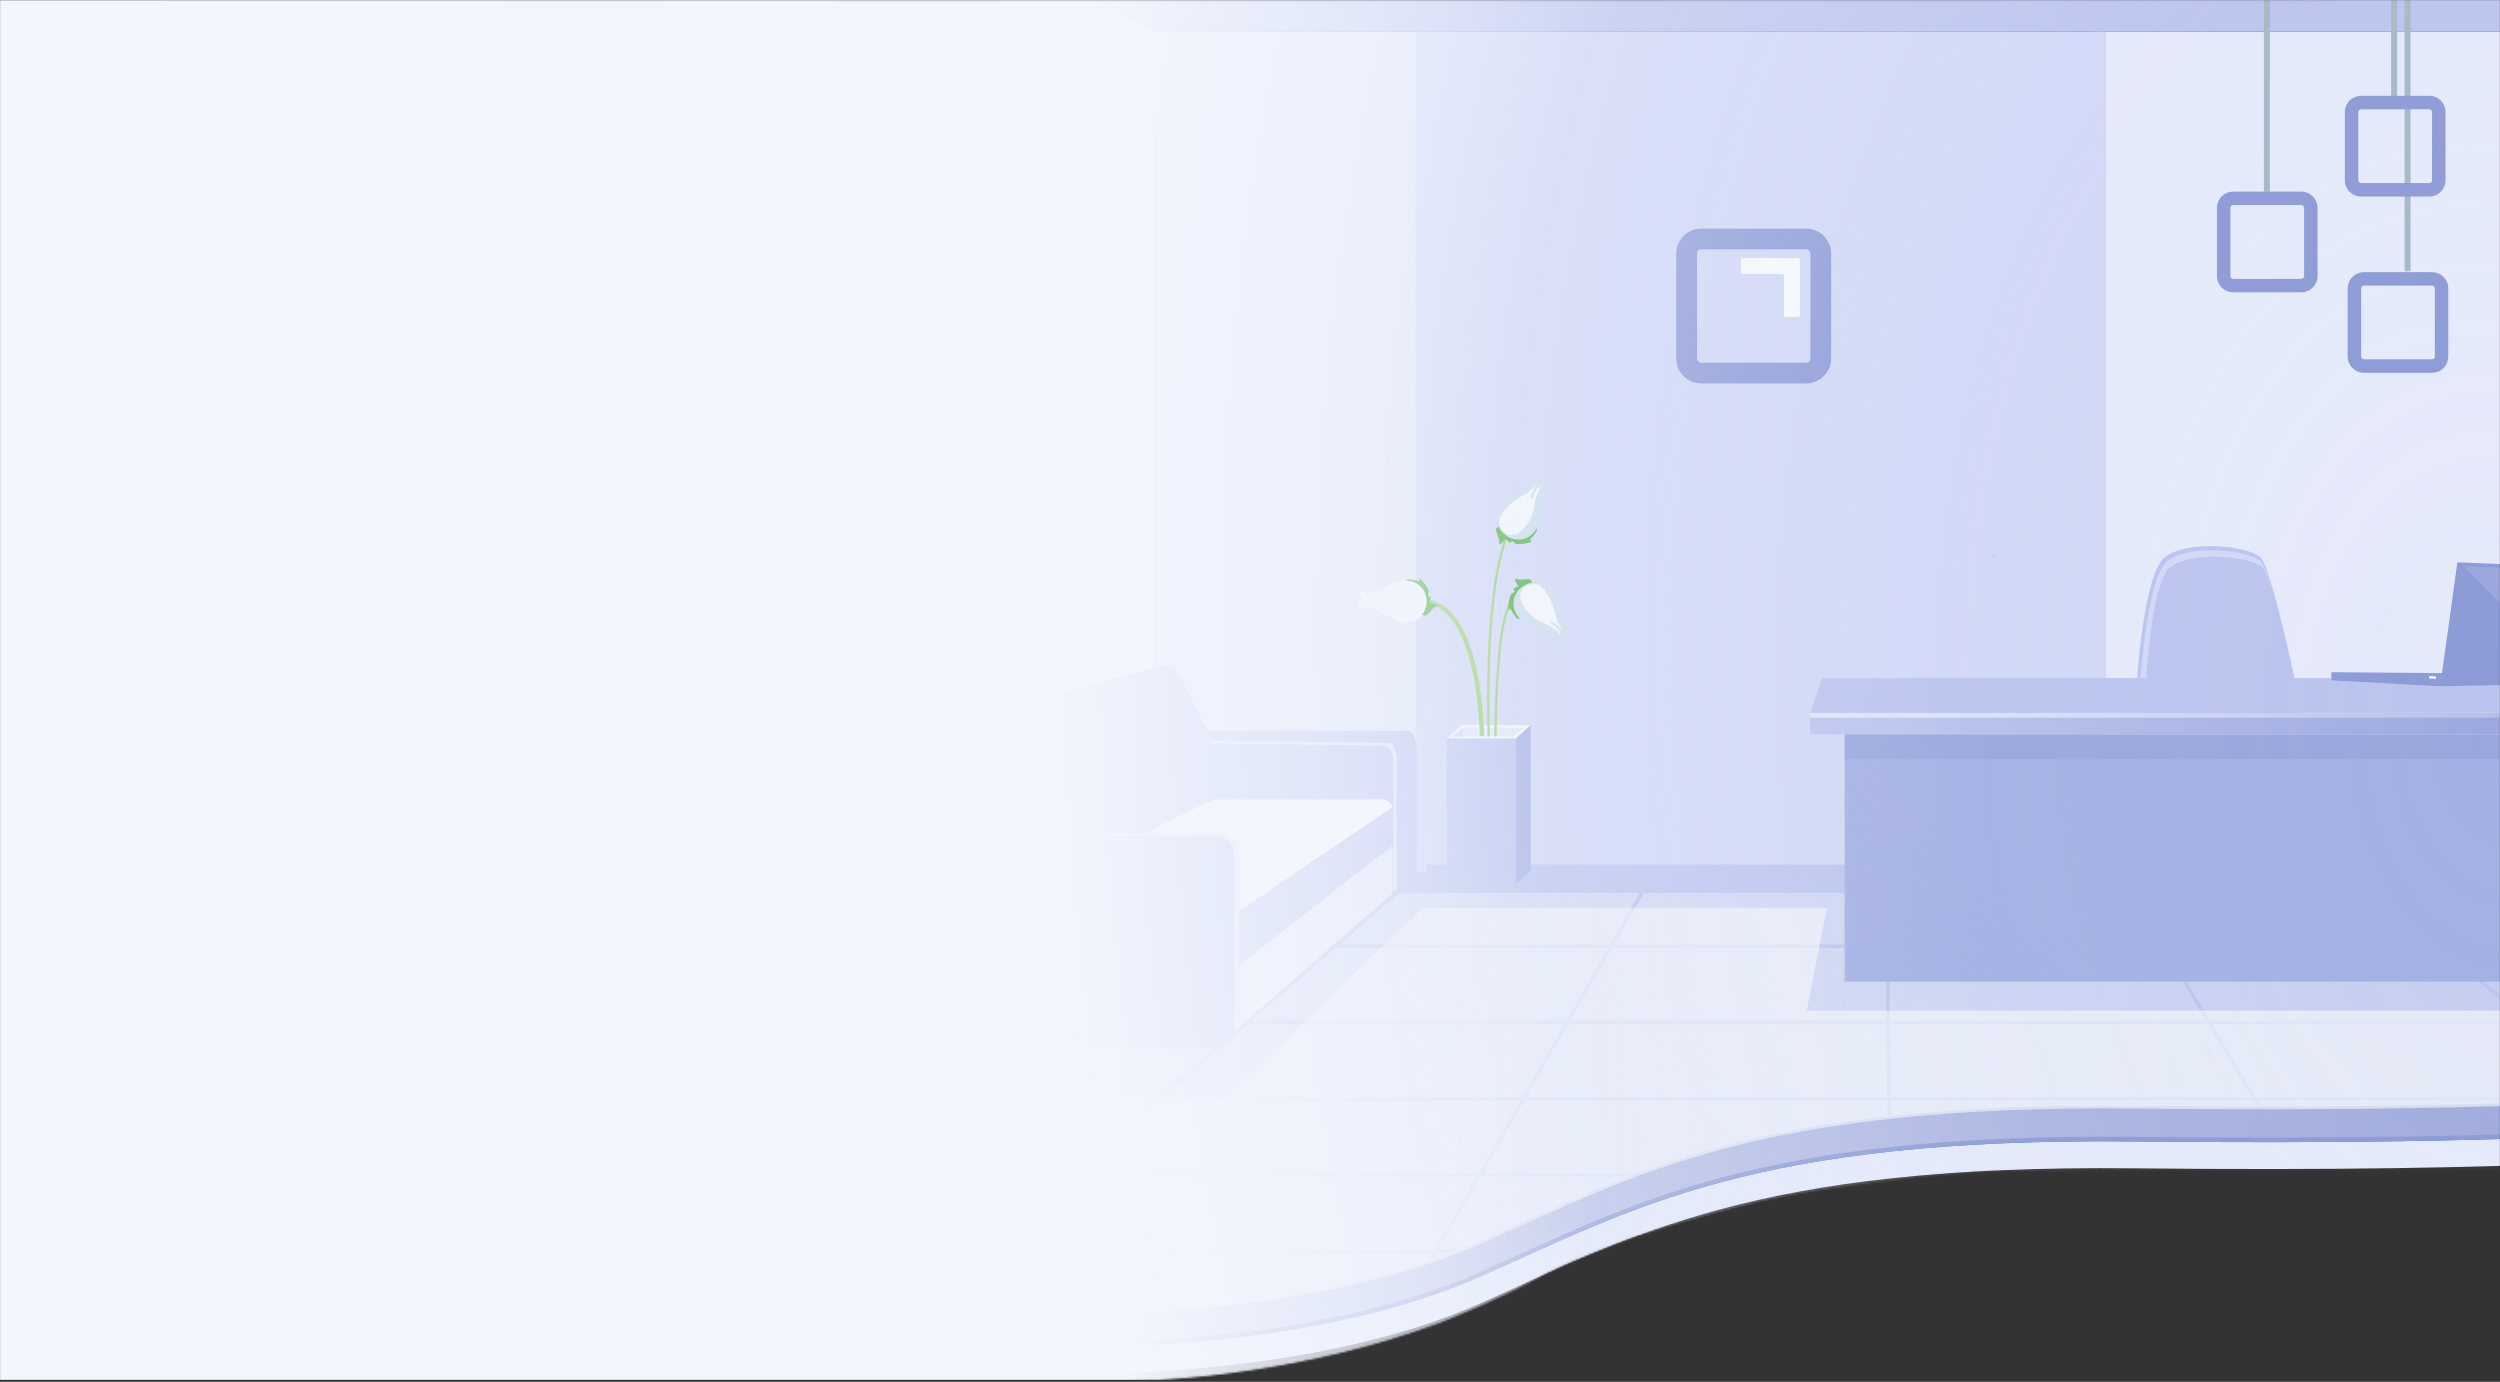 <svg width="1366" height="755" viewBox="0 0 1366 755" fill="none" xmlns="http://www.w3.org/2000/svg">
<rect x="0" y="0" width="1366" height="755" fill="#333333" stroke="none"/>
<mask id="mask0" mask-type="alpha" maskUnits="userSpaceOnUse" x="-1" y="-1" width="1368" height="756">
<path d="M0 754V2V0.5L1366 0V639H1144.92C1138.25 639.167 1119.61 639.5 1098.4 639.5C1071.89 639.5 1026.88 644.5 986.361 651C953.949 656.2 910.5 669.5 892.827 675.5C881.156 679.667 853.813 690.2 837.807 699C821.801 707.8 797.459 718 787.288 722C717.263 748.4 641.735 754.333 612.724 754H0Z" fill="#C4C4C4" stroke="black"/>
</mask>
<g mask="url(#mask0)">
<path d="M482.285 747.014C482.285 747.014 679.85 768.983 808.388 712.344C892.806 675.162 957.481 636.176 1166.05 638.37C1603.81 643.004 1583.96 604.868 1583.96 604.868V528.594H482.285V747.014Z" fill="#E5EAFB"/>
<path d="M482.285 732.328C482.285 732.328 679.85 754.262 808.388 697.658C892.806 660.441 957.481 621.491 1166.05 623.684C1603.81 628.319 1583.96 590.182 1583.96 590.182V514.05H482.285V732.328Z" fill="url(#paint0_linear)"/>
<path d="M482.285 732.328C482.285 732.328 679.85 754.262 808.388 697.658C892.806 660.441 957.481 621.491 1166.05 623.684C1603.81 628.319 1583.96 590.182 1583.96 590.182V514.05H482.285V732.328Z" fill="#8C9AD6"/>
<path d="M482.285 712.942C482.285 712.942 679.85 734.911 808.388 678.272C892.806 641.091 957.481 602.105 1166.05 604.298C1603.81 608.933 1583.96 570.654 1583.96 570.654V470.891H482.285V712.942Z" fill="#BAC4EE"/>
<path opacity="0.62" d="M482.285 729.851C482.285 729.851 679.85 751.785 808.388 695.182C892.806 657.965 957.481 619.014 1166.05 621.208C1603.81 625.842 1583.96 587.706 1583.96 587.706V487.906H482.285V729.851Z" fill="url(#paint1_linear)"/>
<path d="M1410.57 474.148H651.087L482.676 570.658V572.922L506.204 559.408H678.578L632.583 599.172H482.711V601.117H630.319L584.324 640.846H482.676V642.792H581.989L535.994 682.591H482.923V684.537H533.871L500.012 713.759L502.772 713.971L536.879 684.537H783.233L781.111 688.075L783.658 687.403L785.25 684.643H791.3L796.466 682.697H786.347L809.167 642.933H888.561L893.727 640.988H810.3L833.191 601.259H1031.32V609.325L1033.27 609.113V601.259H1231.4L1232.96 603.912H1235.26L1233.66 601.259H1392.06C1406.8 600.693 1420.47 600.044 1433.07 599.313H1431.94L1384.92 559.691H1557.22L1582.76 574.195C1583.24 573.737 1583.64 573.213 1583.97 572.639L1410.81 474.255L1410.57 474.148ZM1030.72 557.639H858.169L880.955 517.91H1030.3L1030.72 557.639ZM855.905 557.639H683.85L729.844 517.91H878.69L855.905 557.639ZM1029.87 476.271L1030.3 516.035H882.087L904.907 476.306L1029.87 476.271ZM902.501 476.271L879.681 516H732.179L778.174 476.271H902.501ZM651.476 476.271H775.202L729.207 516H582.343L651.476 476.271ZM509.494 557.639L578.769 517.91H727.049L681.054 557.639H509.494ZM783.976 682.874H538.754L584.749 643.11H806.691L783.976 682.874ZM807.894 641.164H587.084L633.078 601.436H830.679L807.894 641.164ZM831.811 599.419H635.52L681.514 559.655H854.702L831.811 599.419ZM834.075 599.419L856.896 559.655H1030.61L1031.04 599.419H834.075ZM1283.41 476.236L1330.29 516.035H1182.72L1159.05 476.236H1283.41ZM1332.59 518.016L1379.5 557.816H1207.55L1183.88 518.016H1332.59ZM1031.85 476.236H1156.82L1180.49 516.035H1032.24L1031.85 476.236ZM1032.31 517.946H1181.62L1205.29 557.745H1032.7L1032.31 517.946ZM1033.16 599.313L1032.74 559.549H1206.46L1230.13 599.349L1033.16 599.313ZM1428.82 599.313H1232.39L1208.76 559.514H1381.91L1428.82 599.313ZM1553.82 557.603H1382.62L1335.59 517.91H1483.56L1553.82 557.603ZM1333.44 515.752L1286.52 475.953H1410.11L1480.23 515.787L1333.44 515.752Z" fill="#BAC4EE"/>
<path d="M987.238 552.191L998.241 496.012H777.183L669.945 599.561L482.676 597.615V714.36C482.676 714.36 680.241 736.294 808.778 679.69C893.196 642.509 957.872 603.523 1166.44 605.717C1604.2 610.351 1584.36 572.214 1584.36 572.214V552.12L987.238 552.191Z" fill="url(#paint2_linear)" fill-opacity="0.6"/>
<path d="M776.043 472.414L1146.65 472.414V17.392L776.043 17.392V472.414Z" fill="#D1D8F6"/>
<path d="M986.85 209.524H929.569C925.944 209.524 922.467 208.087 919.9 205.527C917.333 202.967 915.886 199.494 915.877 195.869V138.557C915.886 134.933 917.333 131.459 919.9 128.899C922.467 126.339 925.944 124.902 929.569 124.902H986.85C990.476 124.902 993.953 126.339 996.52 128.899C999.087 131.459 1000.53 134.933 1000.54 138.557V195.869C1000.53 199.494 999.087 202.967 996.52 205.527C993.953 208.087 990.476 209.524 986.85 209.524ZM929.569 136.223C929.261 136.218 928.955 136.275 928.67 136.391C928.385 136.506 928.125 136.678 927.907 136.896C927.69 137.114 927.518 137.373 927.402 137.658C927.286 137.944 927.229 138.25 927.234 138.557V195.869C927.234 196.488 927.48 197.082 927.918 197.52C928.356 197.958 928.95 198.204 929.569 198.204H986.85C987.473 198.204 988.071 197.959 988.514 197.522C988.958 197.085 989.212 196.491 989.221 195.869V138.557C989.221 138.248 989.159 137.941 989.04 137.656C988.92 137.37 988.745 137.111 988.524 136.894C988.304 136.677 988.042 136.505 987.755 136.39C987.467 136.275 987.16 136.218 986.85 136.223H929.569Z" fill="#8C9AD6"/>
<path d="M982.314 140.969H952.453C952.131 140.969 951.821 141.094 951.59 141.319C951.359 141.543 951.224 141.849 951.215 142.172V149.672H973.505C973.827 149.671 974.137 149.797 974.368 150.022C974.599 150.246 974.734 150.552 974.743 150.874V173.162H982.314C982.637 173.162 982.946 173.037 983.178 172.812C983.409 172.587 983.543 172.282 983.553 171.959V142.065C983.518 141.762 983.372 141.482 983.144 141.28C982.915 141.078 982.62 140.967 982.314 140.969Z" fill="#F9FBFC"/>
<path d="M1435.61 17.395H1145.24V476.238H1435.61V17.395Z" fill="#E5EAFB"/>
<path d="M1150.76 17.395H1145.24V476.238H1150.76V17.395Z" fill="#D1D8F6"/>
<path d="M630.677 476.234H779.027V17.391H630.677V476.234Z" fill="#E5EAFB"/>
<path d="M779.017 17.395H773.498V476.238H779.017V17.395Z" fill="#D1D8F6"/>
<path d="M1583.96 -219.316L1363.61 -19.187H702.671L482.285 -219.316V-62.135L630.636 17.393H1438.55L1583.96 -62.135V-219.316Z" fill="#BAC4EE"/>
<path d="M630.636 17.391L482.285 -62.137V565.031L630.636 476.234V17.391Z" fill="#D1D8F6"/>
<path d="M630.636 17.391L482.285 -62.137V565.031L630.636 476.234V17.391Z" fill="url(#paint3_linear)"/>
<path d="M1166.79 382.168C1166.79 382.168 1170.33 313.855 1182.96 304.338C1195.59 294.822 1228.67 298.112 1235.28 304.727C1241.9 311.343 1258.6 393.17 1258.6 393.17C1258.6 393.17 1164.59 410.788 1166.79 382.168Z" fill="#BAC4EE"/>
<path d="M1185.73 310.034C1197.9 300.695 1230.3 303.949 1236.74 310.388C1238.4 313.72 1239.83 317.159 1241.02 320.683C1239.92 315.789 1238.03 311.106 1235.43 306.815C1229 300.376 1196.52 297.157 1184.38 306.461C1172.25 315.765 1168.64 382.381 1168.64 382.381C1168.49 383.862 1168.67 385.358 1169.17 386.759C1169.67 388.161 1170.48 389.433 1171.54 390.482C1171.86 384.822 1174.12 318.879 1185.73 310.034Z" fill="#D1D8F6"/>
<path d="M1537.69 401.234H1007.87V536.376H1537.69V401.234Z" fill="#A3B0E3"/>
<path d="M1538.74 401.234H1008.92V536.376H1538.74V401.234Z" fill="url(#paint4_linear)"/>
<path opacity="0.13" d="M1537.69 401.234H1007.87V414.713H1537.69V401.234Z" fill="#5D71AF"/>
<path d="M1537.69 389.523H989.041V401.269H1537.69V389.523Z" fill="url(#paint5_linear)"/>
<path d="M1537.69 389.523H989.041V392.176H1537.69V389.523Z" fill="url(#paint6_linear)"/>
<path d="M1383.46 370.529L1342.13 359.031V370.6L1383.46 370.529Z" fill="#1D262D"/>
<path d="M1433.59 359.031H1342.13L1383.46 370.529H995.653L989.072 389.491H1537.68L1433.59 359.031Z" fill="url(#paint7_linear)"/>
<path d="M1342.71 307.238L1334.32 367.769L1273.86 367.274V371.696L1333.33 374.986L1408.8 373.358L1417.61 310.387L1342.71 307.238Z" fill="#8C9AD6"/>
<path d="M1346.38 309.465L1337.18 372.613L1406.95 371.517L1416.15 311.658L1346.38 309.465Z" fill="#8C9AD6"/>
<path d="M1330.99 370.916L1327.27 370.668V369.395L1330.99 369.643V370.916Z" fill="white"/>
<path d="M649.212 399.261H768.409C768.409 399.261 774.07 398.836 774.07 409.52V478.223C772.25 481.787 769.336 484.676 765.756 486.466C760.838 488.093 644.082 486.466 644.082 486.466V407.928C644.082 403.93 645.603 402.975 648.328 400.251L649.212 399.261Z" fill="#BAC4EE"/>
<path d="M757.335 405.973L644.472 404.594C644.205 405.754 644.075 406.941 644.082 408.131V486.457C644.082 486.457 744.492 487.872 762.996 486.74V414.747C762.996 404.028 757.335 405.973 757.335 405.973Z" fill="#BAC4EE"/>
<path d="M757.327 405.973L644.463 404.594C644.251 405.514 644.145 405.018 644.109 405.973L755.806 407.353C755.806 407.353 761.467 406.929 761.467 417.613V486.846H762.988V414.747C762.988 404.028 757.327 405.973 757.327 405.973Z" fill="#E5EAFB"/>
<path d="M649.205 476.445L753.86 458.084C753.86 458.084 760.936 456.705 760.936 463.32V487.66L665.126 571.539L549.467 569.629V532.058L649.205 476.445Z" fill="url(#paint8_linear)"/>
<path d="M649.217 436.862H753.943C753.943 436.862 761.019 436.154 761.019 442.735V458.548L665.067 533.442H549.373V483.135L649.217 436.862Z" fill="url(#paint9_linear)"/>
<path d="M757.229 440.574L657.88 508.852L551.739 511.966V485.433L549.51 486.459V536.765H665.204L761.05 461.836V446.058C761.159 444.84 760.836 443.624 760.137 442.621C759.438 441.618 758.409 440.894 757.229 440.574Z" fill="#BAC4EE"/>
<path d="M757.229 437.284L657.88 505.527L551.739 508.675V482.213L549.51 483.239V533.546H665.204L761.05 458.652V442.838C761.177 441.61 760.862 440.376 760.161 439.358C759.461 438.341 758.422 437.605 757.229 437.284Z" fill="#BAC4EE"/>
<path d="M760.695 441.11C759.634 436.298 753.937 436.864 753.937 436.864H747.074L656.287 499.305L666.194 505.178L760.695 441.11Z" fill="url(#paint10_linear)"/>
<path d="M670.428 426.637C670.428 420.764 647.749 374.102 643.327 367.486C642.375 365.714 640.791 364.366 638.889 363.71C636.987 363.055 634.908 363.14 633.067 363.949L503.078 400.529L485.105 414.467C483.763 415.503 482.824 416.973 482.45 418.626C482.075 420.279 482.289 422.011 483.053 423.524L521.972 500.257C522.586 501.472 523.656 502.396 524.948 502.827C526.24 503.257 527.65 503.16 528.871 502.557L657.019 439.762C659.72 438.816 662.356 437.693 664.909 436.401C670.711 431.236 670.428 431.837 670.428 426.637Z" fill="#BAC4EE"/>
<path d="M482.921 423.519L521.839 500.252C522.454 501.467 523.523 502.391 524.815 502.821C526.108 503.252 527.517 503.155 528.738 502.551L553.505 490.452L503.087 400.523L485.114 414.462C483.748 415.478 482.781 416.94 482.381 418.594C481.98 420.248 482.171 421.991 482.921 423.519Z" fill="#BAC4EE"/>
<path d="M551.66 491.408L553.571 490.452L503.083 400.523L501.385 401.832L551.66 491.408Z" fill="#E5EAFB"/>
<path d="M495.367 455.429H668.909C668.909 455.429 677.152 454.863 677.152 469.191V561.172C677.152 561.172 672.199 569.98 665.052 572.174C657.905 574.367 487.689 572.174 487.689 572.174V467.139C487.689 461.761 489.918 460.488 493.846 456.844L495.367 455.429Z" fill="#BAC4EE"/>
<path d="M668.917 455.429H495.553L494.031 456.844H666.335C666.335 456.844 674.614 456.313 674.614 470.606V564.851C675.554 563.678 676.405 562.436 677.161 561.136V469.155C677.161 454.863 668.917 455.429 668.917 455.429Z" fill="#E5EAFB"/>
<path d="M652.74 464.523L488.256 462.684C487.872 464.174 487.682 465.708 487.69 467.247V572.282C487.69 572.282 634.024 574.193 661.054 572.707V476.162C661.019 461.835 652.74 464.523 652.74 464.523Z" fill="#BAC4EE"/>
<path d="M1309.8 -74.164H1306.51V53.406H1309.8V-74.164Z" fill="#A5B7C6"/>
<path d="M1240.24 -53.757H1236.98V104.875H1240.24V-53.757Z" fill="#A5B7C6"/>
<path d="M1317.12 -91.359H1313.87V148.251H1317.12V-91.359Z" fill="#A5B7C6"/>
<path d="M1257.43 159.715H1220.21C1217.86 159.715 1215.6 158.779 1213.93 157.114C1212.27 155.449 1211.33 153.19 1211.33 150.835V113.583C1211.33 111.228 1212.27 108.969 1213.93 107.304C1215.6 105.639 1217.86 104.703 1220.21 104.703H1257.43C1259.79 104.712 1262.04 105.651 1263.7 107.314C1265.37 108.977 1266.31 111.231 1266.32 113.583V150.835C1266.31 153.187 1265.37 155.44 1263.7 157.104C1262.04 158.767 1259.79 159.705 1257.43 159.715ZM1220.21 112.062C1219.81 112.062 1219.42 112.222 1219.14 112.507C1218.85 112.792 1218.69 113.179 1218.69 113.583V150.835C1218.69 151.239 1218.85 151.625 1219.14 151.911C1219.42 152.196 1219.81 152.356 1220.21 152.356H1257.43C1257.84 152.356 1258.23 152.196 1258.51 151.911C1258.8 151.625 1258.96 151.239 1258.96 150.835V113.583C1258.96 113.383 1258.92 113.185 1258.84 113.001C1258.76 112.816 1258.65 112.648 1258.51 112.507C1258.37 112.366 1258.2 112.254 1258.02 112.177C1257.83 112.101 1257.63 112.062 1257.43 112.062H1220.21Z" fill="#8C9AD6"/>
<path d="M1327.35 107.387H1290.09C1287.74 107.387 1285.48 106.452 1283.81 104.786C1282.15 103.121 1281.21 100.862 1281.21 98.507V61.22C1281.22 58.868 1282.16 56.614 1283.82 54.951C1285.49 53.288 1287.74 52.349 1290.09 52.34H1327.35C1329.7 52.349 1331.95 53.288 1333.62 54.951C1335.28 56.614 1336.22 58.868 1336.23 61.22V98.507C1336.23 100.862 1335.29 103.121 1333.63 104.786C1331.96 106.452 1329.7 107.387 1327.35 107.387ZM1290.09 59.769C1289.89 59.769 1289.69 59.809 1289.51 59.885C1289.32 59.962 1289.16 60.074 1289.02 60.215C1288.87 60.356 1288.76 60.524 1288.69 60.708C1288.61 60.893 1288.57 61.091 1288.57 61.291V98.507C1288.57 98.911 1288.73 99.298 1289.02 99.583C1289.3 99.868 1289.69 100.029 1290.09 100.029H1327.35C1327.75 100.029 1328.14 99.868 1328.42 99.583C1328.71 99.298 1328.87 98.911 1328.87 98.507V61.22C1328.87 60.816 1328.71 60.429 1328.42 60.144C1328.14 59.859 1327.75 59.699 1327.35 59.699L1290.09 59.769Z" fill="#8C9AD6"/>
<path d="M1328.87 203.687H1291.65C1289.29 203.687 1287.04 202.752 1285.37 201.086C1283.71 199.421 1282.77 197.163 1282.77 194.808V157.591C1282.78 155.238 1283.72 152.985 1285.38 151.322C1287.04 149.659 1289.3 148.72 1291.65 148.711H1328.87C1330.04 148.711 1331.19 148.941 1332.27 149.387C1333.35 149.833 1334.33 150.487 1335.15 151.312C1335.97 152.136 1336.63 153.115 1337.07 154.193C1337.52 155.27 1337.75 156.425 1337.75 157.591V194.808C1337.75 197.163 1336.82 199.421 1335.15 201.086C1333.48 202.752 1331.23 203.687 1328.87 203.687ZM1291.65 156.069C1291.45 156.069 1291.25 156.109 1291.07 156.185C1290.88 156.262 1290.72 156.374 1290.57 156.515C1290.43 156.656 1290.32 156.824 1290.24 157.008C1290.17 157.193 1290.13 157.391 1290.13 157.591V194.808C1290.13 195.211 1290.29 195.598 1290.57 195.883C1290.86 196.168 1291.25 196.329 1291.65 196.329H1328.87C1329.07 196.329 1329.27 196.289 1329.45 196.213C1329.64 196.136 1329.8 196.024 1329.95 195.883C1330.09 195.742 1330.2 195.574 1330.28 195.39C1330.35 195.205 1330.39 195.007 1330.39 194.808V157.591C1330.39 157.391 1330.35 157.193 1330.28 157.008C1330.2 156.824 1330.09 156.656 1329.95 156.515C1329.8 156.374 1329.64 156.262 1329.45 156.185C1329.27 156.109 1329.07 156.069 1328.87 156.069H1291.65Z" fill="#8C9AD6"/>
<path d="M828.338 403.426H790.445V482.954H828.338V403.426Z" fill="#BAC4EE"/>
<path d="M836.334 396.215H798.477L790.445 403.432H828.338L836.334 396.215Z" fill="#F9FBFC"/>
<path d="M827.322 402.404L832.629 397.628H799.372L794.064 402.404H827.322Z" fill="#E5EAFB"/>
<path d="M799.372 402.404V397.628L794.064 402.404H799.372Z" fill="#D1D8F6"/>
<path d="M828.338 482.959L836.334 475.742V396.214L828.338 403.431V482.959Z" fill="#A3B0E3"/>
<path d="M814.112 402.398C813.793 393.554 810.928 299.486 831.59 280.205L830.705 279.285C821.436 287.917 815.633 311.408 813.44 349.084C811.954 374.45 812.697 398.011 812.838 402.398H814.112Z" fill="#94D062"/>
<path d="M826.118 327.689C816.989 335.259 816.53 394.905 816.494 402.405H817.768C817.768 395.33 818.369 335.79 826.931 328.679C827.17 328.444 827.462 328.27 827.782 328.171C828.102 328.073 828.442 328.053 828.771 328.113L828.983 326.839C828.473 326.763 827.952 326.8 827.456 326.947C826.961 327.093 826.504 327.347 826.118 327.689Z" fill="#94D062"/>
<path d="M810.893 402.406C810.893 395.861 809.69 350.437 791.61 333.42C789.378 331.21 786.697 329.504 783.749 328.418C780.801 327.331 777.655 326.89 774.521 327.123V329.316C777.352 329.12 780.193 329.53 782.853 330.518C785.513 331.506 787.932 333.05 789.947 335.048C807.142 351.18 808.451 396.109 808.558 402.264L810.893 402.406Z" fill="#94D062"/>
<path d="M824.202 331.609C824.202 331.609 824.202 324.888 826.573 324.039C828.943 323.19 826.573 321.845 826.573 321.845L829.615 320.183C829.615 320.183 826.077 315.23 828.519 316.326C830.96 317.423 836.09 315.371 836.656 317.317C837.222 319.263 841.609 326.268 840.194 328.885C838.779 331.503 830.677 339.499 828.908 337.836C827.493 336.262 826.302 334.5 825.37 332.6C825.37 332.6 824.061 334.793 824.202 331.609Z" fill="#49AD31"/>
<path d="M827 328.673C827.385 325.729 828.851 323.033 831.114 321.111C833.377 319.188 836.274 318.176 839.242 318.272C850.245 318.272 851.129 334.793 853.394 338.826C855.658 342.859 861.39 347.458 856.437 347.458C851.483 347.458 855.517 349.934 852.899 352.128C850.28 354.321 853.783 347.281 846.105 345.052C837.862 342.505 826.363 339.604 827 328.673Z" fill="#CADFEA"/>
<path d="M853.819 344.563C852.025 342.031 850.718 339.188 849.963 336.179C849.29 332.181 844.196 315.518 834.82 319.799C825.444 324.08 833.582 335.896 841.896 339.752C845.809 341.289 849.407 343.531 852.51 346.367C852.51 346.367 852.51 344.032 848.654 341.414C844.797 338.797 848.052 338.089 853.819 344.563Z" fill="#F9FBFC"/>
<path d="M835.214 296.593C835.214 296.593 828.669 298.291 827.289 296.416C825.909 294.541 825.131 296.876 825.131 296.876L822.725 294.4C822.725 294.4 818.869 299.07 819.187 296.523C819.506 293.975 816.215 289.447 817.913 288.457C819.612 287.466 825.166 281.381 828.032 281.7C830.898 282.018 840.805 287.961 839.708 290.119C838.593 291.934 837.223 293.578 835.639 295.001C835.639 295.001 838.293 295.85 835.214 296.593Z" fill="#49AD31"/>
<path d="M831.597 294.712C828.664 295.143 825.675 294.47 823.21 292.823C820.746 291.175 818.981 288.671 818.258 285.797C815.251 275.183 830.924 269.841 834.109 266.41C837.293 262.978 840.23 256.363 841.609 261.139C842.989 265.915 844.228 261.351 847.093 263.367C849.959 265.384 842.175 263.863 842.069 271.858C841.928 280.561 842.282 292.341 831.597 294.712Z" fill="#CADFEA"/>
<path d="M839.553 264.57C837.591 267 835.19 269.04 832.476 270.584C828.938 272.318 814.185 281.764 820.836 289.617C827.488 297.471 836.687 286.398 838.173 277.554C838.608 273.407 839.807 269.377 841.711 265.667C841.711 265.667 839.411 266.162 838.173 270.726C836.934 275.29 834.918 271.893 839.553 264.57Z" fill="#F9FBFC"/>
<path d="M777.004 317.282C777.004 317.282 781.639 322.2 780.542 324.358C779.445 326.516 781.993 326.02 781.993 326.02L781.002 329.346C781.002 329.346 786.911 330.442 784.54 331.292C782.17 332.141 779.835 337.306 778.101 336.315C776.367 335.325 768.265 333.414 767.487 330.69C766.708 327.966 766.815 316.539 769.256 316.539C771.377 316.654 773.472 317.059 775.483 317.742C775.483 317.742 774.881 314.947 777.004 317.282Z" fill="#49AD31"/>
<path d="M777.074 321.351C778.872 323.714 779.723 326.662 779.461 329.62C779.2 332.577 777.844 335.331 775.659 337.341C767.84 345.054 755.598 333.804 750.892 332.742C746.187 331.681 739.146 332.176 742.684 328.709C746.222 325.242 741.587 326.304 742.012 322.801C742.437 319.299 744.807 326.87 751.883 323.12C759.667 319.087 769.892 313.108 777.074 321.351Z" fill="#F9FBFC"/>
<path opacity="0.1" d="M1090.45 302.918H1088.36V304.58H1090.69L1090.45 302.918ZM1090.45 302.918H1088.36V304.58H1090.69L1090.45 302.918Z" fill="#3A65F0"/>
<path opacity="0.17" d="M1346.39 309.464L1416.16 311.657L1406.96 371.516L1346.39 309.464Z" fill="#E5EAFB"/>
<path d="M0 0H1366.5V754H0V0Z" fill="url(#paint11_radial)"/>
<path opacity="0.5" d="M0 0H1366.5V754H0V0Z" fill="url(#paint12_radial)"/>
</g>
<defs>
<linearGradient id="paint0_linear" x1="482.285" y1="625.206" x2="1584.11" y2="625.206" gradientUnits="userSpaceOnUse">
<stop offset="0.08" stop-color="#217FCD"/>
<stop offset="1" stop-color="#006CC6"/>
</linearGradient>
<linearGradient id="paint1_linear" x1="295.122" y1="615.866" x2="1791.05" y2="585.117" gradientUnits="userSpaceOnUse">
<stop stop-color="#F9FBFC"/>
<stop offset="1" stop-color="#F9FBFC" stop-opacity="0"/>
</linearGradient>
<linearGradient id="paint2_linear" x1="145261" y1="19014.9" x2="147499" y2="71387.2" gradientUnits="userSpaceOnUse">
<stop stop-color="#F9FBFC"/>
<stop offset="1" stop-color="#F9FBFC" stop-opacity="0"/>
</linearGradient>
<linearGradient id="paint3_linear" x1="10481.1" y1="38251.6" x2="2260.26" y2="41971.1" gradientUnits="userSpaceOnUse">
<stop stop-color="#F9FBFC"/>
<stop offset="1" stop-color="#F9FBFC" stop-opacity="0"/>
</linearGradient>
<linearGradient id="paint4_linear" x1="747.631" y1="1002.97" x2="1181.67" y2="562.302" gradientUnits="userSpaceOnUse">
<stop stop-color="#8C9AD6"/>
<stop offset="1" stop-color="#8C9AD6" stop-opacity="0"/>
</linearGradient>
<linearGradient id="paint5_linear" x1="989.041" y1="395.361" x2="1537.69" y2="395.361" gradientUnits="userSpaceOnUse">
<stop offset="0.08" stop-color="#BAC4EE"/>
<stop offset="1" stop-color="#8C9AD6"/>
</linearGradient>
<linearGradient id="paint6_linear" x1="989.041" y1="390.832" x2="1537.69" y2="390.832" gradientUnits="userSpaceOnUse">
<stop stop-color="#E5EAFB" stop-opacity="0.9"/>
<stop offset="1" stop-color="#E5EAFB" stop-opacity="0.1"/>
</linearGradient>
<linearGradient id="paint7_linear" x1="85502.6" y1="5734.88" x2="170576" y2="5734.88" gradientUnits="userSpaceOnUse">
<stop offset="0.08" stop-color="#BAC4EE"/>
<stop offset="1" stop-color="#8C9AD6"/>
</linearGradient>
<linearGradient id="paint8_linear" x1="549.467" y1="514.759" x2="760.972" y2="514.759" gradientUnits="userSpaceOnUse">
<stop offset="0.08" stop-color="white"/>
<stop offset="1" stop-color="#E5EAFB"/>
</linearGradient>
<linearGradient id="paint9_linear" x1="6682.89" y1="20725.2" x2="19418.7" y2="18772.1" gradientUnits="userSpaceOnUse">
<stop offset="0.08" stop-color="white"/>
<stop offset="1" stop-color="#E5EAFB"/>
</linearGradient>
<linearGradient id="paint10_linear" x1="6919.72" y1="14365.4" x2="10001.8" y2="14365.4" gradientUnits="userSpaceOnUse">
<stop offset="0.08" stop-color="white"/>
<stop offset="1" stop-color="#E5EAFB"/>
</linearGradient>
<radialGradient id="paint11_radial" cx="0" cy="0" r="1" gradientUnits="userSpaceOnUse" gradientTransform="translate(1366.5 406) rotate(176.608) scale(801.197 1248.88)">
<stop stop-color="white" stop-opacity="0"/>
<stop offset="0.669" stop-color="white" stop-opacity="0"/>
<stop offset="0.815" stop-color="white" stop-opacity="0.49"/>
<stop offset="1" stop-color="white"/>
</radialGradient>
<radialGradient id="paint12_radial" cx="0" cy="0" r="1" gradientUnits="userSpaceOnUse" gradientTransform="translate(1366.5 406) rotate(175.359) scale(618.253 934.394)">
<stop stop-color="#E5E5F5" stop-opacity="0"/>
<stop offset="0.47" stop-color="#E7EBFB" stop-opacity="0.11"/>
<stop offset="1" stop-color="#E7EDFB"/>
</radialGradient>
</defs>
</svg>
